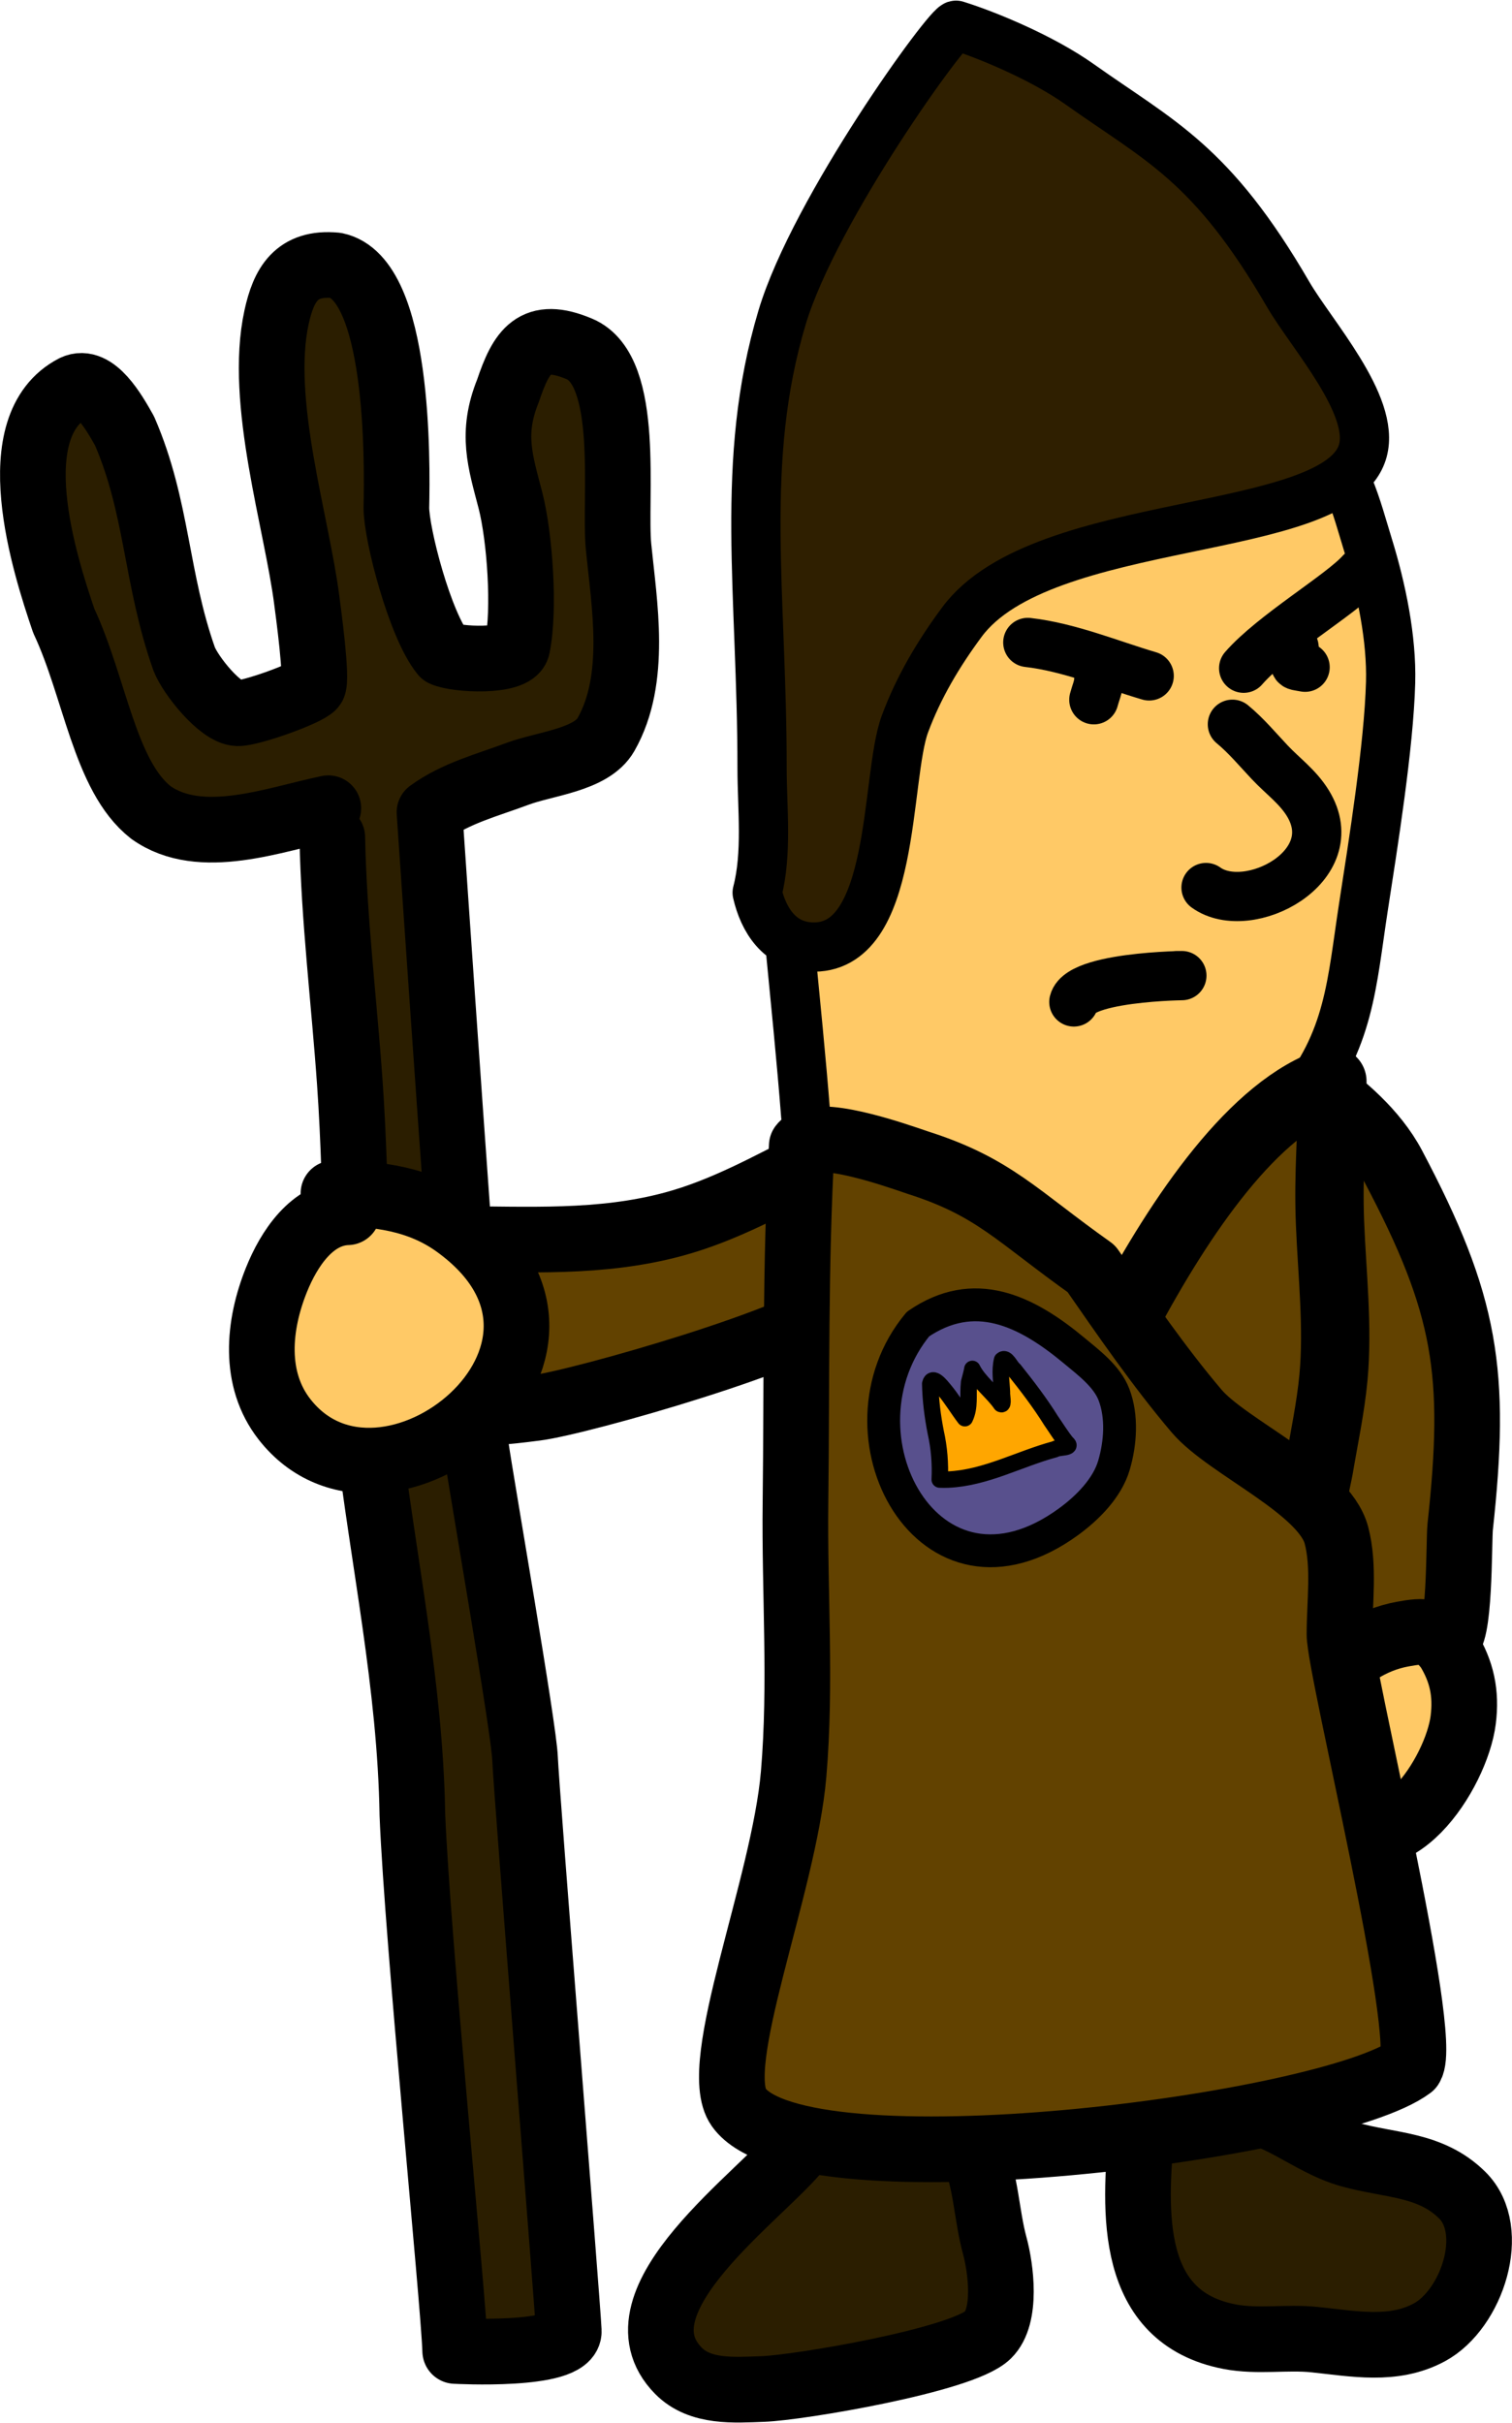 <?xml version="1.0" encoding="UTF-8" standalone="no"?>
<!-- Created with Inkscape (http://www.inkscape.org/) -->

<svg
   width="184.248mm"
   height="295.077mm"
   viewBox="0 0 184.248 295.077"
   version="1.1"
   id="svg5"
   inkscape:version="1.2.2 (732a01da63, 2022-12-09)"
   sodipodi:docname="Peasent 2.svg"
   xmlns:inkscape="http://www.inkscape.org/namespaces/inkscape"
   xmlns:sodipodi="http://sodipodi.sourceforge.net/DTD/sodipodi-0.dtd"
   xmlns="http://www.w3.org/2000/svg"
   xmlns:svg="http://www.w3.org/2000/svg">
  <sodipodi:namedview
     id="namedview7"
     pagecolor="#7c7c7c"
     bordercolor="#000000"
     borderopacity="0.25"
     inkscape:showpageshadow="2"
     inkscape:pageopacity="0"
     inkscape:pagecheckerboard="true"
     inkscape:deskcolor="#2c2c2c"
     inkscape:document-units="mm"
     showgrid="false"
     inkscape:lockguides="false"
     inkscape:zoom="0.52724989"
     inkscape:cx="784.25811"
     inkscape:cy="525.36759"
     inkscape:window-width="1920"
     inkscape:window-height="1017"
     inkscape:window-x="1272"
     inkscape:window-y="-8"
     inkscape:window-maximized="1"
     inkscape:current-layer="layer1" />
  <defs
     id="defs2" />
  <g
     inkscape:label="Layer 1"
     inkscape:groupmode="layer"
     id="layer1"
     transform="translate(23.607,27.424)">
    <path
       style="fill:#ffc966;fill-opacity:1;stroke:#000000;stroke-width:6;stroke-linecap:round;stroke-linejoin:round;stroke-dasharray:none;stroke-opacity:1"
       d="m 71.001,67.056 c -0.34,-6.542 1.209,-15.611 5.453,-21.772 8.03,-11.657 20.965,-21.375 34.809,-24.322 8.395,-1.787 20.037,0.492 25.285,4.872 3.964,3.308 5.07,8.341 6.592,13.27 1.601,5.188 2.852,11.28 2.708,16.578 -0.212,7.774 -2.128,19.696 -3.315,27.386 -1.423,9.218 -1.656,16.285 -8.077,23.961 -33.501,41.771 -16.891,31.699 -47.508,22.693 -4.286,-0.996 -9.213,-14.211 -12.372,-21.268 -1.072,-13.735 -2.902,-28.432 -3.576,-41.398 z"
       id="path2766"
       sodipodi:nodetypes="saasssscccs" />
    <path
       style="fill:#2b1e00;fill-opacity:1;stroke:#000000;stroke-width:8;stroke-linecap:round;stroke-linejoin:round;stroke-dasharray:none;stroke-opacity:1"
       d="m 73.928,234 c -4.416,5.779 -23.289,18.744 -14.865,27.307 2.653,2.696 6.819,2.34 10.308,2.218 4.343,-0.151 24.287,-3.505 27.414,-6.575 2.355,-2.312 1.568,-8.149 0.822,-10.891 -1.024,-3.758 -1.049,-8.035 -2.689,-11.576 -3.304,-7.137 -15.887,-2.401 -20.99,-0.484 z"
       id="path2754"
       sodipodi:nodetypes="csssssc" />
    <path
       style="fill:#2b1e00;fill-opacity:1;stroke:#000000;stroke-width:8;stroke-linecap:round;stroke-linejoin:round;stroke-dasharray:none;stroke-opacity:1"
       d="m 115.535,231.903 c -0.985,10.187 -1.582,22.885 10.682,25.25 3.445,0.664 6.935,0.005 10.383,0.363 4.812,0.5 9.61,1.466 13.969,-0.887 5.196,-2.806 8.367,-12.392 4.015,-16.701 -3.901,-3.862 -8.797,-3.562 -13.744,-4.961 -5.162,-1.46 -8.976,-5.63 -14.491,-5.63 -5.614,0 -6.428,0.495 -10.812,2.566 z"
       id="path2758"
       sodipodi:nodetypes="cssssssc" />
    <path
       style="fill:#2b1e00;fill-opacity:1;stroke:#000000;stroke-width:8;stroke-linecap:round;stroke-linejoin:round;stroke-dasharray:none;stroke-opacity:1"
       d="m 16.884,74.549 c 0.199,9.986 1.432,19.896 2.134,29.854 0.997,14.129 0.541,28.37 2.195,42.47 1.84,15.681 5.181,30.951 5.431,46.727 0.633,15.568 5.029,59.252 5.218,65.295 0,0 13.983,0.767 13.841,-2.443 -0.142,-3.21 -5.209,-66.136 -5.328,-69.7 -0.119,-3.564 -5.272,-33.067 -6.005,-38.095 -0.733,-5.027 -5.642,-77.151 -5.642,-77.151 3.211,-2.34 7.095,-3.327 10.71,-4.681 3.367,-1.261 9.023,-1.68 10.79,-4.777 3.869,-6.78 2.223,-15.94 1.543,-22.844 -0.577,-5.86 1.556,-21.457 -4.762,-24.127 -5.505,-2.327 -7.086,0.263 -8.716,5.096 -2.106,5.209 -0.935,8.585 0.305,13.36 1.135,4.42 1.773,13.291 0.833,17.823 -0.401,1.934 -7.485,1.57 -9.04,0.821 C 27.565,48.727 24.688,37.618 24.693,34.394 24.822,28.678 25.033,6.496 17.309,4.895 c -4.816,-0.459 -6.357,2.399 -7.212,6.297 -2.251,10.291 2.476,24.995 3.689,34.573 0.122,0.961 1.335,9.713 0.749,10.385 -0.788,0.902 -7.617,3.339 -9.188,3.29 -2.131,-0.066 -5.755,-4.647 -6.512,-6.608 -3.477,-9.821 -3.221,-18.453 -7.268,-27.78 -1.271,-2.272 -3.67,-6.461 -6.147,-5.273 -9.017,4.653 -3.605,21.508 -1.259,28.398 3.828,8.15 4.966,18.918 10.612,23.343 6.058,4.328 15.098,0.835 21.629,-0.512"
       id="path2441"
       sodipodi:nodetypes="cssccssscssssccsccccssscccccc" />
    <path
       style="fill:#624200;fill-opacity:1;stroke:#000000;stroke-width:8;stroke-linecap:round;stroke-linejoin:round;stroke-dasharray:none;stroke-opacity:1"
       d="m 138.955,174.931 c -6.637,-12.366 -8.662,-27.074 -8.662,-40.928 0,-3.276 -0.364,-6.829 0.317,-10.04 1.23,-5.797 4.544,-11.177 6.523,-18.91 2.763,2.015 6.759,5.252 9.006,9.498 8.986,16.984 10.229,25.238 8.187,43.98 -0.177,1.629 0.026,14.097 -1.69,13.633"
       id="path2635"
       sodipodi:nodetypes="csscssc" />
    <path
       style="fill:#ffc966;fill-opacity:1;stroke:#000000;stroke-width:8;stroke-linecap:round;stroke-linejoin:round;stroke-dasharray:none;stroke-opacity:1"
       d="m 152.847,173.39 c 1.684,2.747 2.255,5.403 1.849,8.642 -0.81,6.454 -8.666,18.679 -15.846,11.893 -1.616,-1.527 -2.719,-3.545 -3.169,-5.733 -1.631,-7.928 4.119,-15.22 11.62,-16.599 2.736,-0.503 3.768,-0.489 5.546,1.797 z"
       id="path2633" />
    <path
       style="fill:#624200;fill-opacity:1;stroke:#000000;stroke-width:8.326;stroke-linecap:round;stroke-linejoin:round;stroke-dasharray:none;stroke-opacity:1"
       d="m 113.604,133.03 c 6.677,-12.519 15.639,-25.702 25.149,-28.765 0,6.266 -0.541,10.97 -0.288,17.268 0.248,6.182 0.993,12.636 0.421,18.799 -0.34,3.666 -1.159,7.462 -1.77,11.103 -0.175,1.041 -1.741,7.502 -0.483,5.719"
       id="path2627"
       sodipodi:nodetypes="ccsssc" />
    <path
       style="fill:#624200;fill-opacity:1;stroke:#000000;stroke-width:8;stroke-linecap:round;stroke-linejoin:round;stroke-dasharray:none;stroke-opacity:1"
       d="m 75.815,114.04 c -5.648,2.853 -11.187,5.965 -17.33,7.623 -8.958,2.419 -17.797,1.815 -26.891,1.815 -2.654,0 1.276,10.649 1.494,12.181 0.354,2.487 -0.372,6.457 0.672,8.712 0.327,0.706 7.128,-0.225 7.918,-0.323 5.364,-0.662 33.596,-8.709 37.05,-12.706"
       id="path2433" />
    <path
       style="fill:#ffc966;fill-opacity:1;stroke:#000000;stroke-width:8;stroke-linecap:round;stroke-linejoin:round;stroke-dasharray:none;stroke-opacity:1"
       d="m 18.746,120.212 c -4.342,0.141 -7.154,4.476 -8.665,8.228 -2.236,5.553 -2.834,12.102 0.971,16.981 12.103,15.521 42.08,-8.317 20.915,-23.637 -4.448,-3.219 -9.598,-3.872 -14.94,-3.872"
       id="path2435" />
    <path
       style="fill:#624200;fill-opacity:1;stroke:#000000;stroke-width:8;stroke-linecap:round;stroke-linejoin:round;stroke-dasharray:none;stroke-opacity:1"
       d="m 148.306,224.265 c 2.337,-3.659 -8.689,-48.429 -8.689,-52.65 0,-3.832 0.623,-8.313 -0.37,-12.065 -1.515,-5.727 -13.274,-10.695 -17.035,-15.119 -4.546,-5.347 -8.828,-11.571 -12.835,-17.341 -9.008,-6.377 -11.823,-9.949 -21.106,-12.907 -3.07,-1.047 -12.476,-4.347 -14.177,-2.067 -0.817,14.575 -0.589,28.934 -0.766,43.402 -0.135,11.039 0.714,22.119 -0.225,33.118 -1.166,13.662 -10.287,35.514 -6.696,40.585 7.582,10.708 72.091,2.409 81.899,-4.957 z"
       id="path2623"
       sodipodi:nodetypes="cssscccaasc" />
    <path
       style="fill:none;fill-opacity:1;stroke:#000000;stroke-width:6;stroke-linecap:round;stroke-linejoin:round;stroke-dasharray:none;stroke-opacity:1"
       d="m 126.568,60.783 c 1.693,1.396 3.063,3.054 4.557,4.639 1.579,1.675 3.391,2.952 4.631,4.961 4.756,7.704 -7.259,13.987 -12.4,10.286"
       id="path4723" />
    <path
       style="fill:#9be4ff;fill-opacity:1;stroke:#000000;stroke-width:6;stroke-linecap:round;stroke-linejoin:round;stroke-dasharray:none;stroke-opacity:1"
       d="m 107.249,94.599 c 0.843,-3.426 16.515,-3.202 12.521,-3.202"
       id="path4785"
       sodipodi:nodetypes="cc" />
    <path
       style="fill:#9be4ff;fill-opacity:1;stroke:#000000;stroke-width:6;stroke-linecap:round;stroke-linejoin:round;stroke-dasharray:none;stroke-opacity:1"
       d="m 101.638,50.819 c 5.041,0.575 10.079,2.686 14.79,4.074"
       id="path4787" />
    <path
       style="fill:#9be4ff;fill-opacity:1;stroke:#000000;stroke-width:6;stroke-linecap:round;stroke-linejoin:round;stroke-dasharray:none;stroke-opacity:1"
       d="m 127.941,53.957 c 3.581,-4.107 11.879,-8.978 14.267,-11.657"
       id="path4789" />
    <path
       style="fill:#9be4ff;fill-opacity:1;stroke:#000000;stroke-width:6;stroke-linecap:round;stroke-linejoin:round;stroke-dasharray:none;stroke-opacity:1"
       d="m 110.284,55.458 c -0.045,0.804 -0.398,1.56 -0.598,2.339"
       id="path4793" />
    <path
       style="fill:#9be4ff;fill-opacity:1;stroke:#000000;stroke-width:6;stroke-linecap:round;stroke-linejoin:round;stroke-dasharray:none;stroke-opacity:1"
       d="m 134.084,51.416 c 0.346,2.57 -0.434,2.077 1.345,2.42"
       id="path4795" />
    <path
       style="fill:#2f1f00;fill-opacity:1;stroke:#000000;stroke-width:6;stroke-linecap:round;stroke-linejoin:round;stroke-dasharray:none;stroke-opacity:1"
       d="m 68.659,81.29 c 0.769,3.348 2.731,6.412 6.499,6.615 10.489,0.566 9.075,-20.59 11.503,-27.146 1.666,-4.497 4.098,-8.578 6.947,-12.423 C 103.457,35.039 139.478,38.218 142.46,27.482 144.013,21.894 136.201,13.314 133.366,8.434 124.033,-7.63 117.762,-10.199 107.96,-17.157 c -4.537,-3.22 -11.277,-6.015 -15.061,-7.193 -0.842,-0.262 -17.245,22.362 -21.205,35.592 -5.248,17.53 -2.437,33.541 -2.437,54.841 0,4.953 0.654,10.393 -0.598,15.206 z"
       id="path4801"
       sodipodi:nodetypes="csssssasasc" />
    <path
       style="fill:#58508d;fill-opacity:1;stroke:#000000;stroke-width:4;stroke-linecap:round;stroke-linejoin:round;stroke-dasharray:none;stroke-opacity:1"
       d="m 88.262,133.831 c -11.009,13.235 1.288,36.543 18.381,24.044 2.259,-1.652 4.674,-4.059 5.493,-6.845 0.797,-2.712 1.023,-5.935 0,-8.613 -0.848,-2.22 -3.099,-3.898 -4.859,-5.362 -5.901,-4.909 -12.181,-7.907 -19.015,-3.223 z"
       id="path10644" />
    <path
       style="fill:#ffa600;fill-opacity:1;stroke:#000000;stroke-width:2;stroke-linecap:round;stroke-linejoin:round;stroke-dasharray:none;stroke-opacity:1"
       d="m 90.903,152.769 c 0.093,-1.937 -0.061,-3.879 -0.488,-5.772 -0.38,-1.94 -0.632,-3.913 -0.67,-5.889 0.267,-1.124 1.356,0.304 1.71,0.724 0.917,1.095 1.65,2.332 2.512,3.465 0.675,-1.395 0.34,-2.755 0.516,-4.369 0.135,-0.505 0.353,-1.304 0.396,-1.637 0.726,1.51 2.555,2.894 3.492,4.282 0.367,0.194 0.078,-1.052 0.119,-1.408 -0.049,-1.314 -0.315,-2.666 0.011,-3.96 0.521,-0.462 1.029,0.869 1.474,1.193 1.593,1.995 3.147,4.025 4.498,6.194 0.632,0.904 1.207,1.86 1.901,2.715 0.847,0.66 -1.03,0.472 -1.434,0.77 -4.356,1.17 -8.442,3.498 -13.027,3.695 -0.336,0.012 -0.673,0.012 -1.009,-0.003 z"
       id="path11691"
       sodipodi:nodetypes="ccccccccccccccccc" />
  </g>
</svg>
